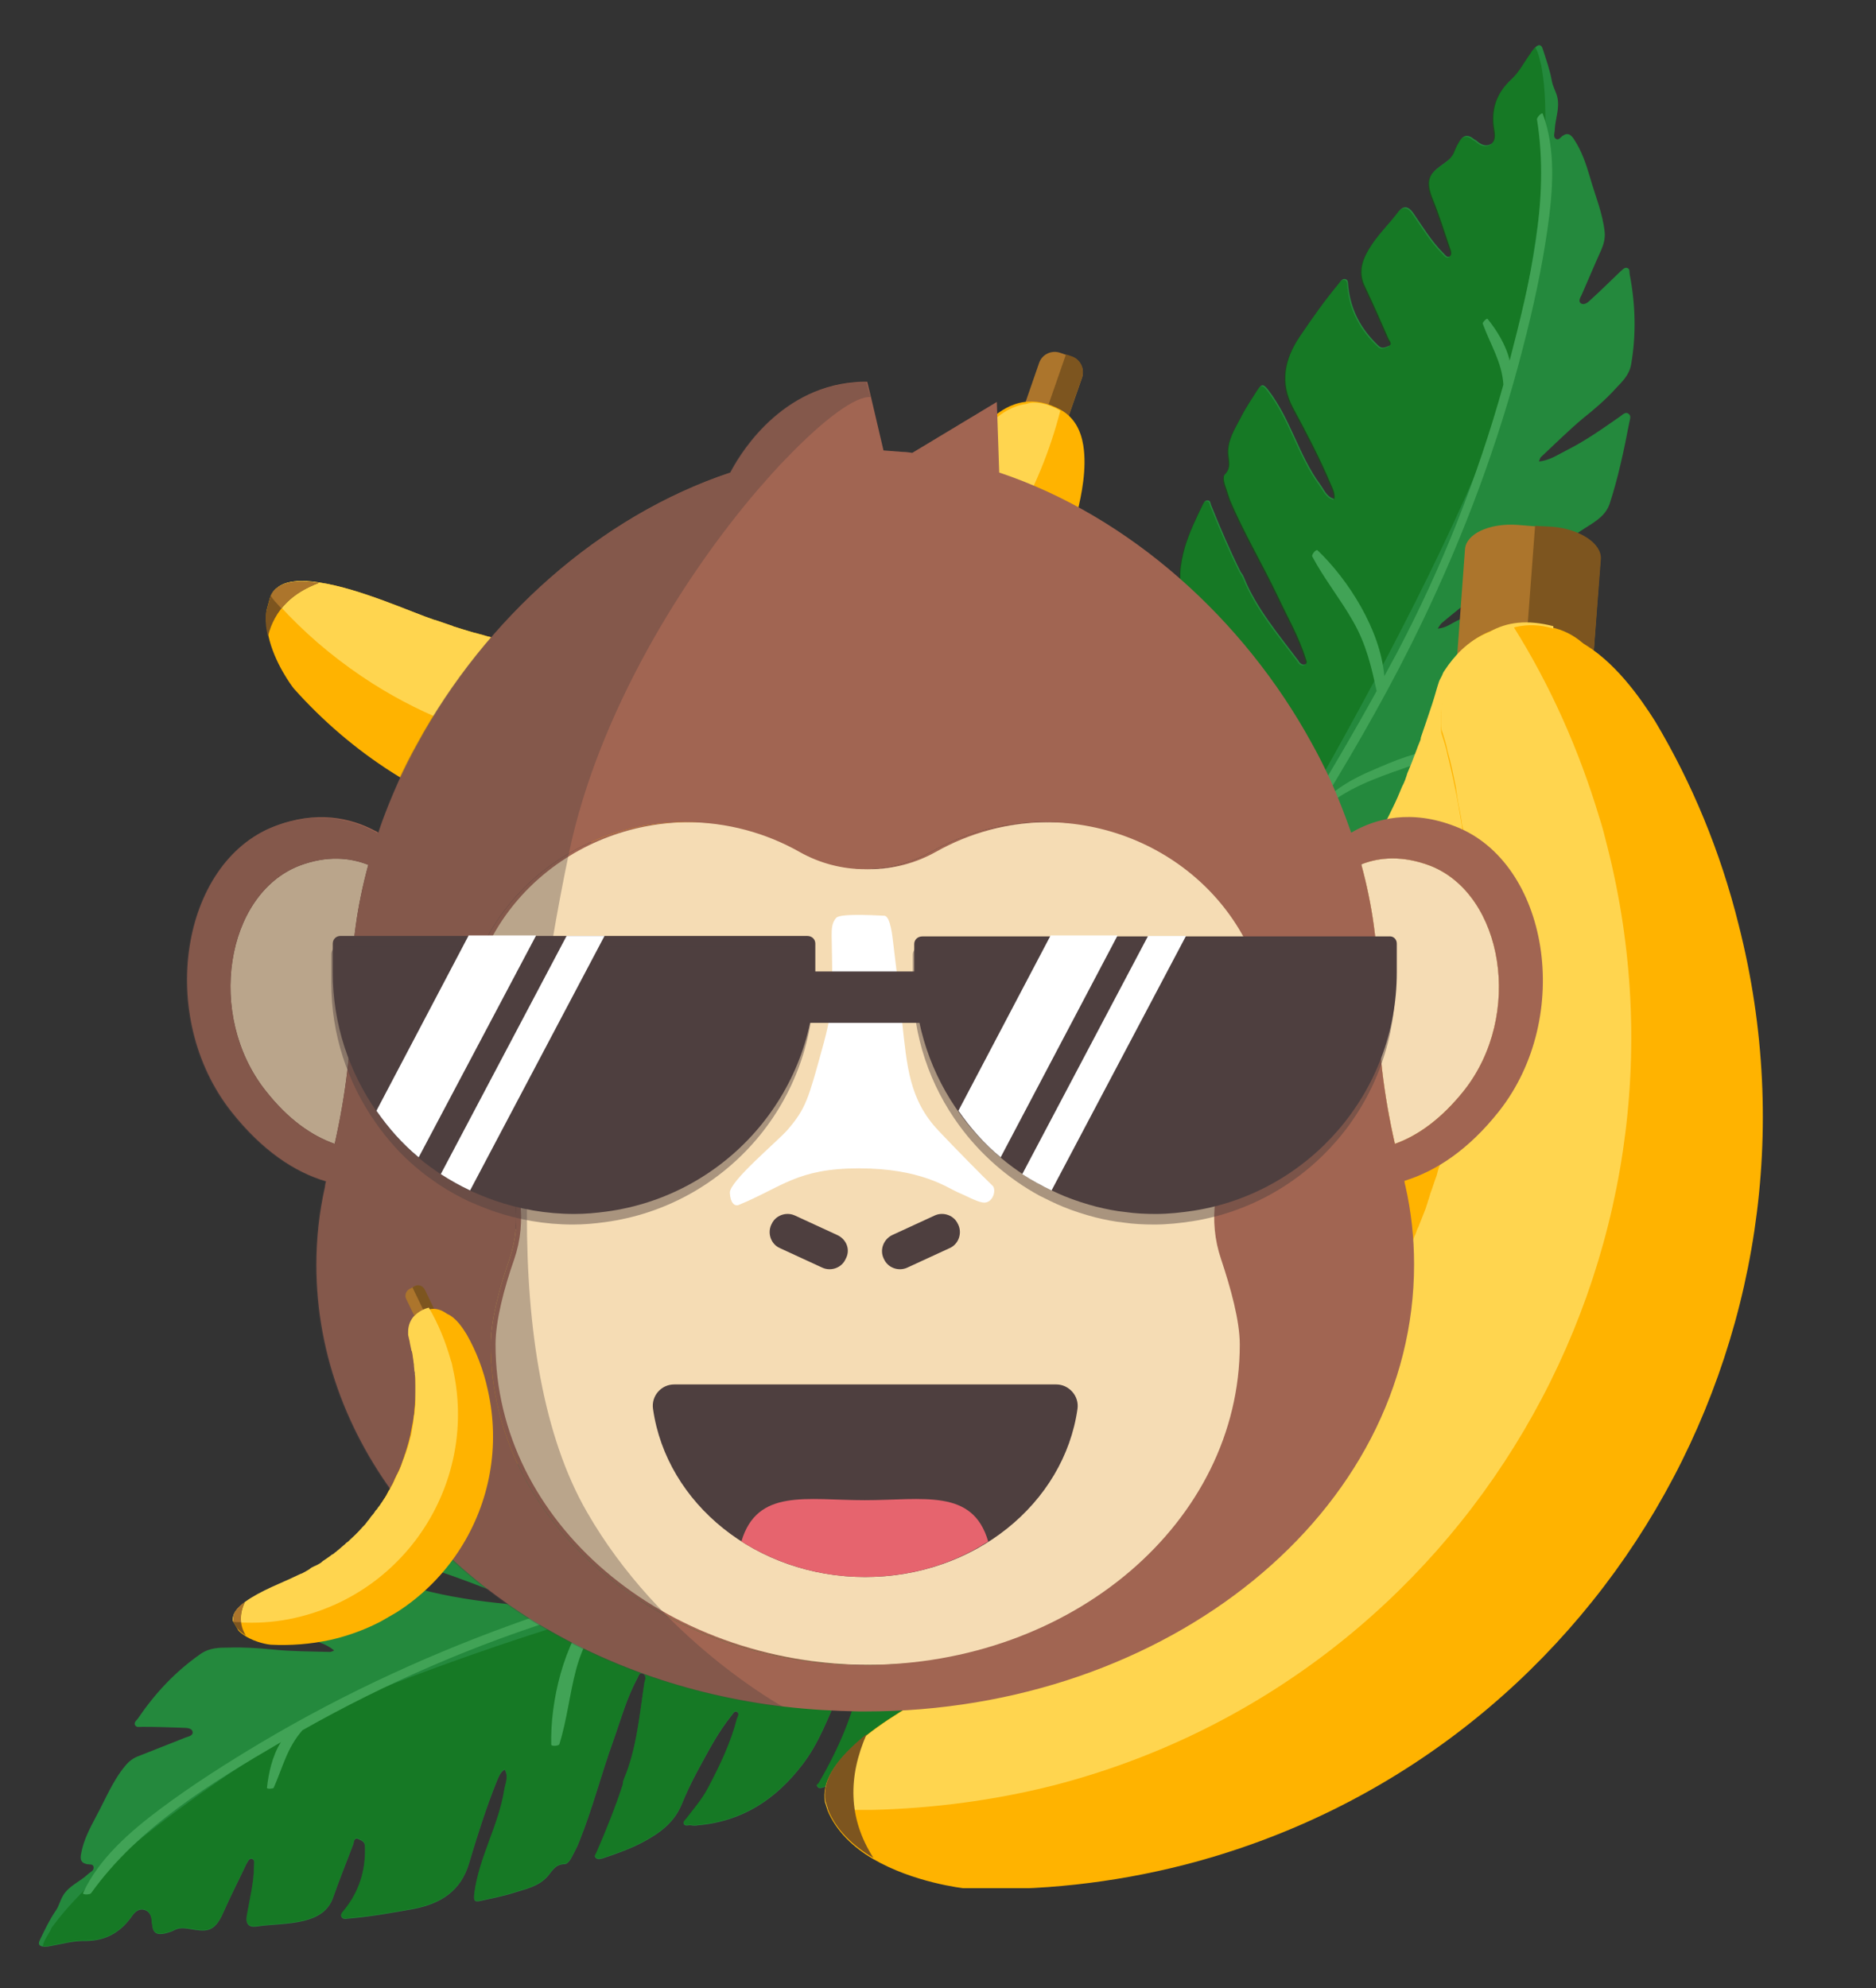 <?xml version="1.0" encoding="utf-8"?>
<!-- Generator: Adobe Illustrator 25.0.0, SVG Export Plug-In . SVG Version: 6.00 Build 0)  -->
<svg version="1.1" id="Capa_1" xmlns="http://www.w3.org/2000/svg" xmlns:xlink="http://www.w3.org/1999/xlink" x="0px" y="0px"
	 viewBox="0 0 390.7 414" style="enable-background:new 0 0 390.7 414;" xml:space="preserve">
<rect x="0" y="0" width="390.7" height="414" fill="#333333" stroke="none"/>
<style type="text/css">
	.st0{fill-rule:evenodd;clip-rule:evenodd;fill:#24893D;}
	.st1{opacity:0.4;}
	.st2{fill-rule:evenodd;clip-rule:evenodd;fill:#006100;}
	.st3{fill-rule:evenodd;clip-rule:evenodd;fill:#41A356;}
	.st4{clip-path:url(#SVGID_1_);}
	.st5{fill:#AC752C;}
	.st6{fill:#7D551F;}
	.st7{fill:#FFB300;}
	.st8{fill:#FFD54F;}
	.st9{clip-path:url(#SVGID_2_);}
	.st10{fill:#A16552;}
	.st11{fill:#F5DCB4;}
	.st12{fill:#4E3F3F;}
	.st13{fill:#E6646E;}
	.st14{fill:#5D5360;}
	.st15{fill:#FFFFFF;}
	.st16{opacity:0.35;fill:#4E3F3F;}
	.st17{clip-path:url(#SVGID_3_);}
	.st18{opacity:0.46;}
</style>
<g>
	<g>
		<g>
			<g>
				<path class="st0" d="M127.6,299c10.6,4.6,20.7,8.9,30.2,14.7c-1.3,0.5-2.5,0.3-3.6-0.2c-7.9-2.9-15.7-6.1-23.7-8.9
					c-7.6-2.6-15.3-2.6-22.9,0.2c-3.6,1.3-6.2,4.3-10.4,5.3c5.4,2.2,10.5,3.5,15,6.3c-0.9,0.2-1.7-0.1-2.5-0.3
					c-4.5-1.2-9-2.8-13.6-3.8c-2.8-0.6-5.2-0.2-7.7,1.1c-4.8,2.5-8.9,6.1-13.9,8.2c-0.2,0.1-0.7,0.1-0.6,0.5
					c0.1,0.3,0.3,0.4,0.7,0.5c5.4,0.8,10.6,2.7,15.8,4.3c4.8,1.5,9.5,3.4,14.2,5.2c1.4,0.5,3,0.6,4.4,1.9c-0.6,0.1-1,0.2-1.3,0.2
					c-6-0.5-12.1-1.3-18-2.7c-5.5-1.3-10.8-3.2-16.3-4.3c-2.7-0.5-5.4-1.6-8-0.3c-5.2,2.6-10.1,5.8-14.8,9.1
					c-0.5,0.3-1.4,0.7-1.3,1.4c0.1,0.9,1.2,0.8,1.8,0.9c4.3,0.8,8.6,1.5,12.8,2.9c1.9,0.6,3.9,1,5.7,2.5c-0.4,0.2-0.7,0.3-0.9,0.3
					c-4-0.1-8-0.1-11.9-0.5c-3-0.3-6.1-0.5-9.1-0.4c-2,0-4,0-5.9,1.3c-5.3,3.7-9.5,8.2-13.1,13.5c-0.3,0.4-0.8,0.7-0.6,1.3
					c0.3,0.6,0.9,0.4,1.5,0.4c2.9,0,5.7,0.1,8.6,0.2c0.7,0,1.8,0.1,1.9,0.8c0.2,0.8-0.8,1-1.4,1.2c-3.2,1.3-6.4,2.5-9.6,3.8
					c-1.2,0.4-2.2,1.1-3,2.1c-2.6,3.1-4.1,6.9-6,10.4c-1.3,2.5-2.7,5-3.2,7.9c-0.2,1-0.2,1.9,1.2,2.2c0.5,0.1,1.3-0.1,1.4,0.6
					c0.1,0.8-0.7,1-1.2,1.5c-1.7,1.6-4,2.4-5.2,4.5c-0.6,1-0.8,2.1-1.5,3.1c-1.3,1.9-2.3,4-3.3,6.1c-0.5,1,0,1.3,0.9,1.4
					c0.6,0,1.1-0.1,1.6-0.2c2.2-0.4,4.4-1,6.5-1c4.3,0.1,7.5-1.5,10-4.9c0.6-0.9,1.4-1.9,2.7-1.6c1.2,0.3,1.6,1.4,1.6,2.6
					c0,0.2,0.1,0.4,0.1,0.5c0.1,1.9,1.2,2.2,2.8,1.8c0.6-0.2,1.2-0.3,1.7-0.6c1.1-0.6,2.1-0.5,3.3-0.3c3.2,0.5,5.1,1,7-3.4
					c1.5-3.4,3.2-6.7,4.8-10.1c0.3-0.5,0.6-1.3,1.2-1.1c0.6,0.2,0.4,0.9,0.4,1.4c0,3.5-0.9,6.9-1.5,10.4c-0.3,1.7,0.4,2.5,1.9,2.3
					c3.3-0.5,6.7-0.4,10-1.2c2.8-0.7,5.1-2,6.1-4.9c1.3-3.7,2.8-7.4,4.2-11.1c0.1-0.3,0.1-1.5,1.1-1c0.6,0.3,1.3,0.5,1.3,1.5
					c0.2,4.9-1.2,9.4-4.3,13.2c-0.3,0.4-1,1-0.5,1.6c0.4,0.5,1.1,0.2,1.7,0.2c4.5-0.4,9-1.2,13.4-2c5.5-1.1,9.7-3.7,11.4-9.5
					c1.7-5.7,3.5-11.4,5.7-16.9c0.4-0.9,0.7-2,1.7-2.6c0.9,1.5,0.1,2.9-0.1,4.3c-1.2,7.4-5.2,13.9-6.2,21.3
					c-0.2,1.7-0.1,2.1,1.5,1.7c2.2-0.5,4.4-0.9,6.6-1.6c2.5-0.8,5.2-1.3,7.1-3.4c1-1.1,1.6-2.6,3.6-2.6c0.6,0,1.2-0.9,1.5-1.5
					c0.5-1,1.1-2,1.5-3.1c2.8-6.9,4.6-14.1,7.1-21c1.6-4.5,2.8-9,5.1-13.2c0.2-0.4,0.3-1.1,1-0.9c0.5,0.1,0.7,0.7,0.6,1.2
					c0,0,0,0,0,0c-0.1,0.2-0.1,0.5-0.2,0.7c-1,6.6-1.6,13.7-4.2,19.9c-0.2,0.5-0.3,0.9-0.3,1.3c-1.6,4.9-3.5,9.6-5.5,14.2
					c-0.1,0.3-0.6,0.7-0.1,1.1c0.4,0.4,0.9,0.2,1.4,0.1c3-1,6.1-2.1,8.8-3.6c3.3-1.8,6.2-4,7.7-7.7c0.9-2.2,1.9-4.3,3-6.4
					c2.3-4.2,4.4-8.4,7.4-12.1c0.3-0.4,0.6-1,1.1-0.7c0.5,0.3,0.2,0.9,0,1.3c-1.3,5.1-3.6,9.9-6.1,14.6c-1.2,2.3-2.9,4.2-4.4,6.2
					c-0.3,0.4-0.8,0.7-0.6,1.2c0.3,0.6,1,0.2,1.5,0.3c0.5,0.1,1,0.1,1.5,0c9.2-0.8,16.2-5.4,21.7-12.6c3.5-4.5,5.4-9.9,7.7-15
					c1.1-2.5,2.1-5.1,3.7-7.5c0.3-0.4,0.5-0.9,1.1-0.7c0.5,0.2,0.2,0.8,0.3,1.1c0.4,1-0.2,1.9-0.4,2.8c-1.5,8.3-4.8,15.9-9,23.1
					c-0.1,0.2-0.6,0.3-0.3,0.7c0.2,0.4,0.6,0.4,1,0.3c3.4-1.1,6.9-2.3,9.1-5.5c2.3-3.3,4.6-6.7,6.8-10c0.1-0.3,0.2-0.4,0.5-0.3
					c0,0-0.1,0.3-0.1,0.4c-0.4,3.4-2.6,6.1-4.1,9.3c3.9-1.2,6.7-3.4,8.5-6.5c3.4-5.6,6.3-11.5,9.9-17c0.3-0.4,0.5-1,1-0.7
					c0.4,0.2,0.2,0.7,0.1,1.2c-0.5,1.3-0.9,2.6-1.3,4c-0.8,2.7-1.6,5.4-2.4,8.4c5-1.3,9.2-3.4,13.2-5.8c3.2-1.9,5.5-4.7,6.6-8.4
					c0.6-1.8,1.1-3.6,1.9-5.3c0.3-0.7,0.3-1.9,1.2-1.8c0.8,0.1,0.8,1.3,0.8,2c-0.1,1.4,0.5,1.2,1.4,0.8c2.2-1.1,4.5-2.3,6.8-3.3
					c1.2-0.5,1.7-1.3,2-2.6c0.6-3.1,0.6-6.2,1-9.4c0.6-4.8,1.3-9.6,3-14.2c0.5-1.2,1.2-1.9,2.5-2.4c5.9-2.2,11.8-4.6,17.7-6.9
					c0.8-0.3,1.7-0.5,1.1-1.8c-0.5-1.1-1.1-1.4-2.2-0.8c-5.2,2.3-10.4,4.4-15.5,6.7c-2.2,1-4.2,0.9-6.3,0.1
					c-1.6-0.7-3.3-1.3-4.8-2.2c-4.3-2.6-8.3-5.5-12.2-8.7c-3.3-2.7-7.4-2.7-10.3,0.5c-1.3,1.4-2.2,1.3-3.7,0.4
					c-3.1-1.8-6.4-3.2-9.9-3.8c-5.7-1-11.4-0.1-16.9,1.7c0,0.1-0.1,0.2-0.1,0.3c0.2,0.5,0.7,0.9,1,1.3c0.5,0.5,1.2,1.1,0.6,1.8
					c-0.5,0.6-1.2,0.4-1.9-0.1c-2.7-2.2-5.8-3.2-9.3-2.1c-2.2,0.7-4.5,1.2-7,1.9c6.8,3.9,13.4,7.4,19.6,11.5
					c1.2,0.8,2.7,1.3,3.2,3.2c-4.1-1-7.6-2.9-11.1-4.6c-5.3-2.6-10.4-5.6-15.7-8.1c-5.1-2.4-10.4-3.7-15.6,0
					c-2.2,1.6-4.7,2.3-7.3,2.7C131.3,298.6,129.7,298.3,127.6,299z"/>
				<path class="st0" d="M176.4,290.8c-0.1-0.1-0.2-0.2-0.3-0.3c0.1,0,0.3,0,0.4,0C176.5,290.5,176.4,290.6,176.4,290.8z"/>
				<path class="st0" d="M187.1,356.7c0.1-0.3,0.2-0.4,0.5-0.3c0,0-0.1,0.3-0.1,0.4C187.3,356.8,187.2,356.8,187.1,356.7z"/>
			</g>
			<g class="st1">
				<path class="st2" d="M74.7,353.5c-12.2,6.3-23.9,13.4-35,21.5c-7.2,5.2-13.4,10.1-19.1,15.6c-3.4,3.3-6.8,6.7-9.6,10.5
					c-0.1,0.2-0.3,0.3-0.3,0.5c-0.1,0.1-0.1,0.2-0.2,0.4c-0.4,0.7-0.9,1.5-1.3,2.3c-0.1,0.2-0.2,0.6-0.3,1c0.1,0,0.2,0,0.3,0
					c0.6,0,1.1-0.1,1.6-0.2c2.2-0.4,4.4-1,6.5-1c4.3,0.1,7.5-1.5,10-4.9c0.6-0.9,1.4-1.9,2.7-1.6c1.2,0.3,1.6,1.4,1.6,2.6
					c0,0.2,0.1,0.4,0.1,0.5c0.1,1.9,1.2,2.2,2.8,1.8c0.6-0.2,1.2-0.3,1.7-0.6c1.1-0.6,2.1-0.5,3.3-0.3c3.2,0.5,5.1,1,7-3.4
					c1.5-3.4,3.2-6.7,4.8-10.1c0.3-0.5,0.6-1.3,1.2-1.1c0.6,0.2,0.4,0.9,0.4,1.4c0,3.5-0.9,6.9-1.5,10.4c-0.3,1.7,0.4,2.5,1.9,2.3
					c3.3-0.5,6.7-0.4,10-1.2c2.8-0.7,5.1-2,6.1-4.9c1.3-3.7,2.8-7.4,4.2-11.1c0.1-0.3,0.1-1.5,1.1-1c0.6,0.3,1.3,0.5,1.3,1.5
					c0.2,4.9-1.2,9.4-4.3,13.2c-0.3,0.4-1,1-0.5,1.6c0.4,0.5,1.1,0.2,1.7,0.2c4.5-0.4,9-1.2,13.4-2c5.5-1.1,9.7-3.7,11.4-9.5
					c1.7-5.7,3.5-11.4,5.7-16.9c0.4-0.9,0.7-2,1.7-2.6c0.9,1.5,0.1,2.9-0.1,4.3c-1.2,7.4-5.2,13.9-6.2,21.3
					c-0.2,1.7-0.1,2.1,1.5,1.7c2.2-0.5,4.4-0.9,6.6-1.6c2.5-0.8,5.2-1.3,7.1-3.4c1-1.1,1.6-2.6,3.6-2.6c0.6,0,1.2-0.9,1.5-1.5
					c0.5-1,1.1-2,1.5-3.1c2.8-6.9,4.6-14.1,7.1-21c1.6-4.5,2.8-9,5.1-13.2c0.2-0.4,0.3-1.1,1-0.9c0.5,0.1,0.7,0.7,0.6,1.2
					c0,0,0,0,0,0c-0.1,0.2-0.1,0.5-0.2,0.7c-1,6.6-1.6,13.7-4.2,19.9c-0.2,0.5-0.3,0.9-0.3,1.3c-1.6,4.9-3.5,9.6-5.5,14.2
					c-0.1,0.3-0.6,0.7-0.1,1.1c0.4,0.4,0.9,0.2,1.4,0.1c3-1,6.1-2.1,8.8-3.6c3.3-1.8,6.2-4,7.7-7.7c0.9-2.2,1.9-4.3,3-6.4
					c2.3-4.2,4.4-8.4,7.4-12.1c0.3-0.4,0.6-1,1.1-0.7c0.5,0.3,0.2,0.9,0,1.3c-1.3,5.1-3.6,9.9-6.1,14.6c-1.2,2.3-2.9,4.2-4.4,6.2
					c-0.3,0.4-0.8,0.7-0.6,1.2c0.3,0.6,1,0.2,1.5,0.3c0.5,0.1,1,0.1,1.5,0c9.2-0.8,16.2-5.4,21.7-12.6c3.5-4.5,5.4-9.9,7.7-15
					c1.1-2.5,2.1-5.1,3.7-7.5c0.3-0.4,0.5-0.9,1.1-0.7c0.5,0.2,0.2,0.8,0.3,1.1c0.4,1-0.2,1.9-0.4,2.8c-1.5,8.3-4.8,15.9-9,23.1
					c-0.1,0.2-0.6,0.3-0.3,0.7c0.2,0.4,0.6,0.4,1,0.3c3.4-1.1,6.9-2.3,9.1-5.5c2.3-3.3,4.6-6.7,6.8-10c0.1-0.3,0.2-0.4,0.5-0.3
					c0,0-0.1,0.3-0.1,0.4c-0.4,3.4-2.6,6.1-4.1,9.3c3.9-1.2,6.7-3.4,8.5-6.5c3.4-5.6,6.3-11.5,9.9-17c0.3-0.4,0.5-1,1-0.7
					c0.4,0.2,0.2,0.7,0.1,1.2c-0.5,1.3-0.9,2.6-1.3,4c-0.8,2.7-1.6,5.4-2.4,8.4c5-1.3,9.2-3.4,13.2-5.8c3.2-1.9,5.5-4.7,6.6-8.4
					c0.6-1.8,1.1-3.6,1.9-5.3c0.3-0.7,0.3-1.9,1.2-1.8c0.8,0.1,0.8,1.3,0.8,2c-0.1,1.4,0.5,1.2,1.4,0.8c2.2-1.1,4.5-2.3,6.8-3.3
					c1.2-0.5,1.7-1.3,2-2.6c0.6-3.1,0.6-6.2,1-9.4c0.6-4.8,1.3-9.6,3-14.2c0.5-1.2,1.2-1.9,2.5-2.4c5.9-2.2,11.8-4.6,17.7-6.9
					c0.6-0.2,1.3-0.4,1.3-1C198.2,318.2,133.6,329.4,74.7,353.5z"/>
				<path class="st2" d="M187.1,356.7c0.1-0.3,0.2-0.4,0.5-0.3c0,0-0.1,0.3-0.1,0.4C187.3,356.8,187.2,356.8,187.1,356.7z"/>
			</g>
		</g>
		<path class="st3" d="M237,303.7c-19.8,8.6-41.9,11.8-62.9,16.4c-6.4,1.4-12.9,2.8-19.3,4.4c-0.1-0.1-0.3-0.1-0.7-0.1
			c-10.4,0.1-18.1-5.6-27.4-9.3c-0.2-0.1-1.3,0.1-1,0.3c3.6,3.5,8.9,5.6,13.5,7.4c3.6,1.4,7.6,2.6,11.5,2.6
			c-13.8,3.3-27.5,7.1-40.7,11.7c-19.4,6.8-37.8,15.2-55.5,25.7c-7.2,4.3-14.3,8.8-21,13.8c-6.3,4.7-12.9,10.4-16.2,17.6
			c-0.2,0.4,1.5,0.4,1.7,0c9.9-13.8,25.1-23,39.5-31.4c-1.8,2.8-2.6,6.6-2.9,9.5c0,0.3,1.3,0.2,1.4,0c1.9-4.3,2.8-8.4,6-12
			c17.5-9.9,36.2-18,55.5-23.9c1.7-0.5,3.3-1,5-1.5c-6.2,7.4-8.9,19.5-8.7,28.4c0,0.4,1.6,0.3,1.7-0.1c1.6-5.1,2.1-10.4,3.5-15.6
			c1.4-5.2,3.9-9.3,6.8-13.7c18.5-5.3,37.3-9.7,56.1-13.7c4.9-1,9.9-2.1,14.8-3.1c-3,2.4-5.2,5.8-7,9.2c-2.3,4.2-4.6,9.3-5.3,14.1
			c-0.1,0.5,1.9,0.3,2.1-0.1c2.6-3.9,3.9-8.7,5.9-12.9c2.1-4.5,4.8-8,8.4-11.2c3.9-0.9,7.8-1.8,11.6-2.7c9-2.3,18.5-4.5,26.8-8.7
			C242.6,303.7,238,303.3,237,303.7z"/>
	</g>
	<g>
		<g>
			<g>
				<path class="st0" d="M310.9,169.1c-10.7,4.2-21,8.4-31.7,10.9c0.6-1.3,1.6-2,2.6-2.4c7.7-3.5,15.5-6.8,23.1-10.5
					c7.2-3.5,12.7-9,16.1-16.4c1.6-3.4,1.3-7.4,3.6-11.1c-5.4,2.3-9.9,4.9-15,6.1c0.5-0.8,1.3-1.2,2-1.6c4.1-2.4,8.3-4.4,12.3-6.9
					c2.4-1.5,3.8-3.6,4.7-6.3c1.7-5.1,2-10.6,4-15.6c0.1-0.2,0.4-0.5,0-0.8c-0.3-0.1-0.5-0.1-0.8,0.1c-4.4,3.2-9.4,5.6-14.2,8.1
					c-4.5,2.3-9.1,4.3-13.8,6.4c-1.4,0.6-2.6,1.7-4.4,1.8c0.4-0.5,0.5-0.8,0.8-1.1c4.6-3.9,9.5-7.6,14.6-10.8
					c4.8-2.9,9.9-5.3,14.5-8.5c2.2-1.5,4.9-2.7,5.9-5.5c1.8-5.5,3-11.2,4.1-16.9c0.1-0.6,0.5-1.5-0.1-1.9c-0.7-0.6-1.4,0.3-1.9,0.6
					c-3.6,2.5-7.1,5-11.1,7c-1.8,0.9-3.5,2.1-5.7,2.3c0.2-0.4,0.2-0.7,0.4-0.9c2.9-2.7,5.7-5.5,8.8-8.1c2.4-1.9,4.7-3.9,6.7-6.1
					c1.3-1.4,2.9-2.8,3.3-5.1c1.1-6.3,0.9-12.6-0.3-18.8c-0.1-0.5,0.1-1.1-0.5-1.3c-0.6-0.2-1,0.4-1.4,0.7c-2.1,2-4.1,4-6.2,5.9
					c-0.5,0.5-1.3,1.2-2,0.8c-0.7-0.4-0.2-1.2,0.1-1.8c1.4-3.2,2.7-6.3,4.1-9.4c0.5-1.2,0.8-2.3,0.7-3.6c-0.4-4-2-7.7-3.1-11.6
					c-0.8-2.7-1.7-5.4-3.3-7.8c-0.6-0.9-1.2-1.5-2.4-0.7c-0.4,0.3-0.8,1-1.4,0.6c-0.6-0.5-0.2-1.2-0.2-1.9c0.1-2.3,1.1-4.5,0.5-6.9
					c-0.3-1.1-0.9-2.1-1.1-3.2c-0.4-2.3-1.2-4.5-1.9-6.7c-0.3-1-0.9-1-1.6-0.3c-0.4,0.4-0.7,0.8-1,1.3c-1.3,1.8-2.3,3.8-3.9,5.3
					c-3.2,2.9-4.3,6.4-3.6,10.5c0.2,1.1,0.3,2.4-0.7,3c-1.1,0.6-2.1,0.1-3-0.7c-0.1-0.1-0.3-0.2-0.5-0.3c-1.4-1.2-2.4-0.8-3.2,0.7
					c-0.3,0.5-0.6,1.1-0.8,1.6c-0.4,1.2-1.1,1.9-2.1,2.6c-2.6,1.9-4.3,2.9-2.6,7.3c1.4,3.4,2.5,7,3.7,10.5c0.2,0.5,0.5,1.3-0.1,1.7
					c-0.5,0.3-0.9-0.3-1.3-0.7c-2.5-2.5-4.3-5.5-6.3-8.4c-1-1.4-2-1.5-3-0.3c-2,2.7-4.5,5-6.2,7.9c-1.5,2.5-2.2,5-0.8,7.8
					c1.7,3.6,3.3,7.2,4.9,10.9c0.1,0.3,1,1.1-0.1,1.5c-0.6,0.2-1.3,0.6-2-0.1c-3.6-3.4-5.8-7.4-6.3-12.4c-0.1-0.5,0.1-1.4-0.7-1.5
					c-0.6-0.1-1,0.6-1.4,1.1c-2.9,3.5-5.5,7.2-8,10.9c-3.1,4.6-4.2,9.5-1.4,14.8c2.8,5.2,5.6,10.5,7.9,16c0.4,0.9,0.9,1.9,0.7,3
					c-1.6-0.4-2.1-1.9-3-3.1c-4.4-6-6.1-13.5-10.7-19.5c-1-1.3-1.4-1.5-2.3-0.1c-1.2,1.9-2.5,3.8-3.5,5.8c-1.2,2.3-2.7,4.6-2.6,7.4
					c0.1,1.5,0.7,3-0.7,4.4c-0.4,0.4-0.2,1.4,0,2.1c0.4,1.1,0.7,2.2,1.1,3.3c2.9,6.8,6.7,13.2,9.9,19.9c2,4.3,4.4,8.4,5.8,12.9
					c0.1,0.4,0.5,1,0,1.3c-0.5,0.3-1-0.1-1.3-0.4c0,0,0,0,0,0c-0.1-0.2-0.2-0.4-0.4-0.6c-4-5.3-8.6-10.8-11.1-17
					c-0.2-0.5-0.4-0.8-0.7-1.2c-2.3-4.6-4.3-9.3-6.2-14c-0.1-0.3-0.1-0.9-0.7-0.9c-0.6,0-0.8,0.5-1,0.9c-1.4,2.9-2.8,5.8-3.7,8.8
					c-1,3.6-1.6,7.3,0,10.9c0.9,2.2,1.7,4.4,2.4,6.6c1.3,4.5,2.8,9.1,3.3,13.8c0,0.5,0.3,1.1-0.3,1.3c-0.5,0.2-0.7-0.5-0.9-0.9
					c-2.7-4.6-4.5-9.5-6-14.6c-0.7-2.5-0.9-5-1.3-7.5c-0.1-0.5,0.1-1.1-0.4-1.3c-0.6-0.2-0.8,0.6-1.2,0.8c-0.4,0.3-0.7,0.7-1,1
					c-5.9,7.1-7.6,15.3-6.4,24.2c0.7,5.7,3.2,10.8,5.2,16.1c1,2.6,2.1,5.1,2.7,7.9c0.1,0.5,0.3,1-0.3,1.3c-0.5,0.2-0.7-0.4-1-0.5
					c-1-0.4-1.2-1.5-1.7-2.2c-4.8-6.9-7.8-14.6-9.9-22.7c-0.1-0.3,0.2-0.7-0.3-0.7c-0.4-0.1-0.7,0.1-0.9,0.5
					c-1.6,3.2-3.3,6.5-2.6,10.3c0.8,4,1.5,8,2.3,11.9c0.1,0.2,0.1,0.4-0.1,0.5c0,0-0.1-0.2-0.2-0.4c-2.2-2.7-2.5-6.1-3.7-9.5
					c-1.9,3.6-2.4,7.1-1.5,10.6c1.6,6.3,3.7,12.6,5,19c0.1,0.5,0.4,1-0.2,1.2c-0.4,0.1-0.7-0.3-0.9-0.8c-0.6-1.3-1.2-2.5-1.9-3.7
					c-1.3-2.5-2.7-4.9-4.2-7.6c-2.6,4.5-4.1,8.9-5.2,13.5c-0.9,3.6-0.5,7.2,1.2,10.6c0.8,1.7,1.7,3.3,2.4,5.1
					c0.3,0.7,1.2,1.6,0.4,2.1c-0.6,0.5-1.5-0.3-2-0.9c-0.9-1.1-1.2-0.5-1.5,0.4c-0.8,2.4-1.5,4.8-2.5,7.1c-0.5,1.2-0.3,2.2,0.4,3.2
					c1.8,2.6,4,4.8,5.9,7.3c3,3.8,5.9,7.7,7.9,12.2c0.5,1.2,0.5,2.2-0.1,3.5c-2.6,5.7-5.1,11.6-7.6,17.3c-0.3,0.8-0.9,1.6,0.5,2
					c1.2,0.4,1.7,0.2,2.2-1c2-5.3,4.3-10.4,6.2-15.7c0.8-2.3,2.4-3.6,4.4-4.5c1.6-0.7,3.3-1.4,5-1.8c4.9-1.2,9.8-2,14.8-2.4
					c4.2-0.4,7.1-3.4,6.9-7.6c-0.1-1.9,0.6-2.5,2.3-2.9c3.5-0.9,6.8-2.2,9.7-4.3c4.8-3.4,8.1-8,10.7-13.2c0-0.1-0.1-0.2-0.1-0.3
					c-0.5-0.2-1.1-0.1-1.6-0.2c-0.7,0-1.6,0.1-1.7-0.9c-0.1-0.8,0.5-1.1,1.4-1.2c3.5-0.4,6.4-1.8,8.1-5.1c1.1-2.1,2.3-4,3.6-6.3
					c-7.6,2-14.7,4.2-22,5.7c-1.4,0.3-2.8,1-4.5,0c3.6-2.2,7.4-3.3,11.1-4.6c5.6-1.9,11.3-3.4,16.8-5.4c5.3-1.9,10-4.7,11-11
					c0.4-2.7,1.7-5,3.2-7.1C308.5,172,309.8,171,310.9,169.1z"/>
				<path class="st0" d="M282.2,209.4c0.1,0,0.3,0,0.4,0c-0.1,0.1-0.2,0.2-0.3,0.3C282.3,209.6,282.2,209.5,282.2,209.4z"/>
				<path class="st0" d="M227.9,170.3c0.1,0.2,0.1,0.4-0.1,0.5c0,0-0.1-0.2-0.2-0.4C227.7,170.4,227.8,170.4,227.9,170.3z"/>
			</g>
			<g class="st1">
				<path class="st2" d="M309.7,93.1c4.2-13,7.5-26.4,9.6-40c1.4-8.8,2.3-16.6,2.5-24.6c0.1-4.7,0.1-9.6-0.7-14.2
					c0-0.2-0.1-0.4-0.1-0.6c0-0.1-0.1-0.3-0.1-0.4c-0.2-0.8-0.4-1.7-0.7-2.5c-0.1-0.2-0.3-0.6-0.4-0.9c-0.1,0.1-0.2,0.1-0.3,0.2
					c-0.4,0.4-0.7,0.8-1,1.3c-1.3,1.8-2.3,3.8-3.9,5.3c-3.2,2.9-4.3,6.4-3.6,10.5c0.2,1.1,0.3,2.4-0.7,3c-1.1,0.6-2.1,0.1-3-0.7
					c-0.1-0.1-0.3-0.2-0.5-0.3c-1.4-1.2-2.4-0.8-3.2,0.7c-0.3,0.5-0.6,1.1-0.8,1.6c-0.4,1.2-1.1,1.9-2.1,2.6
					c-2.6,1.9-4.3,2.9-2.6,7.3c1.4,3.4,2.5,7,3.7,10.5c0.2,0.5,0.5,1.3-0.1,1.7c-0.5,0.3-0.9-0.3-1.3-0.7c-2.5-2.5-4.3-5.5-6.3-8.4
					c-1-1.4-2-1.5-3-0.3c-2,2.7-4.5,5-6.2,7.9c-1.5,2.5-2.2,5-0.8,7.8c1.7,3.6,3.3,7.2,4.9,10.9c0.1,0.3,1,1.1-0.1,1.5
					c-0.6,0.2-1.3,0.6-2-0.1c-3.6-3.4-5.8-7.4-6.3-12.4c-0.1-0.5,0.1-1.4-0.7-1.5c-0.6-0.1-1,0.6-1.4,1.1c-2.9,3.5-5.5,7.2-8,10.9
					c-3.1,4.6-4.2,9.5-1.4,14.8c2.8,5.2,5.6,10.5,7.9,16c0.4,0.9,0.9,1.9,0.7,3c-1.6-0.4-2.1-1.9-3-3.1c-4.4-6-6.1-13.5-10.7-19.5
					c-1-1.3-1.4-1.5-2.3-0.1c-1.2,1.9-2.5,3.8-3.5,5.8c-1.2,2.3-2.7,4.6-2.6,7.4c0.1,1.5,0.7,3-0.7,4.4c-0.4,0.4-0.2,1.4,0,2.1
					c0.4,1.1,0.7,2.2,1.1,3.3c2.9,6.8,6.7,13.2,9.9,19.9c2,4.3,4.4,8.4,5.8,12.9c0.1,0.4,0.5,1,0,1.3c-0.5,0.3-1-0.1-1.3-0.4
					c0,0,0,0,0,0c-0.1-0.2-0.2-0.4-0.4-0.6c-4-5.3-8.6-10.8-11.1-17c-0.2-0.5-0.4-0.8-0.7-1.2c-2.3-4.6-4.3-9.3-6.2-14
					c-0.1-0.3-0.1-0.9-0.7-0.9c-0.6,0-0.8,0.5-1,0.9c-1.4,2.9-2.8,5.8-3.7,8.8c-1,3.6-1.6,7.3,0,10.9c0.9,2.2,1.7,4.4,2.4,6.6
					c1.3,4.5,2.8,9.1,3.3,13.8c0,0.5,0.3,1.1-0.3,1.3c-0.5,0.2-0.7-0.5-0.9-0.9c-2.7-4.6-4.5-9.5-6-14.6c-0.7-2.5-0.9-5-1.3-7.5
					c-0.1-0.5,0.1-1.1-0.4-1.3c-0.6-0.2-0.8,0.6-1.2,0.8c-0.4,0.3-0.7,0.7-1,1c-5.9,7.1-7.6,15.3-6.4,24.2
					c0.7,5.7,3.2,10.8,5.2,16.1c1,2.6,2.1,5.1,2.7,7.9c0.1,0.5,0.3,1-0.3,1.3c-0.5,0.2-0.7-0.4-1-0.5c-1-0.4-1.2-1.5-1.7-2.2
					c-4.8-6.9-7.8-14.6-9.9-22.7c-0.1-0.3,0.2-0.7-0.3-0.7c-0.4-0.1-0.7,0.1-0.9,0.5c-1.6,3.2-3.3,6.5-2.6,10.3
					c0.8,4,1.5,8,2.3,11.9c0.1,0.2,0.1,0.4-0.1,0.5c0,0-0.1-0.2-0.2-0.4c-2.2-2.7-2.5-6.1-3.7-9.5c-1.9,3.6-2.4,7.1-1.5,10.6
					c1.6,6.3,3.7,12.6,5,19c0.1,0.5,0.4,1-0.2,1.2c-0.4,0.1-0.7-0.3-0.9-0.8c-0.6-1.3-1.2-2.5-1.9-3.7c-1.3-2.5-2.7-4.9-4.2-7.6
					c-2.6,4.5-4.1,8.9-5.2,13.5c-0.9,3.6-0.5,7.2,1.2,10.6c0.8,1.7,1.7,3.3,2.4,5.1c0.3,0.7,1.2,1.6,0.4,2.1c-0.6,0.5-1.5-0.3-2-0.9
					c-0.9-1.1-1.2-0.5-1.5,0.4c-0.8,2.4-1.5,4.8-2.5,7.1c-0.5,1.2-0.3,2.2,0.4,3.2c1.8,2.6,4,4.8,5.9,7.3c3,3.8,5.9,7.7,7.9,12.2
					c0.5,1.2,0.5,2.2-0.1,3.5c-2.6,5.7-5.1,11.6-7.6,17.3c-0.3,0.6-0.6,1.2-0.2,1.6C247.3,205.4,285.1,151.8,309.7,93.1z"/>
				<path class="st2" d="M227.9,170.3c0.1,0.2,0.1,0.4-0.1,0.5c0,0-0.1-0.2-0.2-0.4C227.7,170.4,227.8,170.4,227.9,170.3z"/>
			</g>
		</g>
		<path class="st3" d="M230.1,243.1c8-20.1,21.3-38,32.8-56.1c3.5-5.5,7.1-11.1,10.5-16.7c0.1,0,0.3-0.1,0.6-0.4
			c7.3-7.4,16.8-8.8,25.9-12.8c0.1-0.1,0.9-0.9,0.5-0.9c-5,0-10.2,2.3-14.8,4.3c-3.6,1.5-7.2,3.6-10,6.3
			c7.4-12.1,14.4-24.4,20.5-37.1c8.9-18.5,16-37.5,21.1-57.4c2.1-8.1,3.9-16.3,5.1-24.7c1.1-7.7,1.8-16.4-1-23.9
			c-0.2-0.4-1.3,0.8-1.2,1.2c2.7,16.8-1.5,34-5.7,50.2c-0.7-3.2-2.8-6.5-4.6-8.7c-0.2-0.2-1.1,0.8-1,1c1.6,4.4,4,8,4.3,12.7
			c-5.4,19.4-12.9,38.3-22.3,56.1c-0.8,1.5-1.7,3.1-2.5,4.6c-0.8-9.6-7.5-20.1-13.9-26.2c-0.3-0.3-1.3,0.9-1.1,1.3
			c2.5,4.7,5.9,8.9,8.5,13.5c2.7,4.7,3.8,9.4,4.9,14.5c-9.3,16.9-19.5,33.3-30,49.4c-2.8,4.2-5.5,8.4-8.2,12.7
			c0.4-3.8-0.4-7.8-1.6-11.4c-1.4-4.6-3.3-9.8-6.3-13.7c-0.3-0.4-1.5,1.1-1.4,1.5c0.9,4.6,3.3,8.9,5,13.3c1.7,4.7,2.3,9,2,13.9
			c-2.1,3.4-4.2,6.7-6.3,10.2c-4.7,7.9-9.9,16.3-12.8,25.1C226.2,247.1,229.7,244.2,230.1,243.1z"/>
	</g>
	<g>
		<defs>
			
				<rect id="SVGID_23_" x="77.5" y="37.6" transform="matrix(0.259 -0.966 0.966 0.259 -8.744 221.584)" width="125" height="157.9"/>
		</defs>
		<clipPath id="SVGID_1_">
			<use xlink:href="#SVGID_23_"  style="overflow:visible;"/>
		</clipPath>
		<g class="st4">
			<path class="st5" d="M219.2,96.3l-8.9-3.1l6.1-17.6c0.6-1.8,2.6-2.8,4.5-2.1l2.3,0.8c1.8,0.6,2.8,2.6,2.1,4.5L219.2,96.3z"/>
			<path class="st6" d="M219.2,96.3l-4.5-1.5l7.3-21l1.2,0.4c1.8,0.6,2.8,2.6,2.1,4.5L219.2,96.3z"/>
			<path class="st7" d="M224.4,106.5c-2.4,8.5-6.1,16.9-11.1,24.8c-28.2,44.6-87,57.9-131.4,29.7c-7.9-5-14.8-11-20.7-17.6
				c-0.4-0.5-4.1-5.4-5.3-11c-0.7-2.8-0.7-5.7,0.5-8.3l0-0.1c0.2-0.3,0.3-0.6,0.5-0.8c0.2-0.2,0.4-0.5,0.7-0.7
				c1.8-1.6,5.1-1.8,8.9-1.2c8.3,1.2,19.2,6.2,24,7.8l0.1,0c1.2,0.4,2.3,0.8,3.5,1.2c0.1,0,0.1,0,0.2,0.1c1.3,0.4,2.5,0.8,3.9,1.2
				c0.4,0.1,0.8,0.2,1.2,0.3c0.3,0.1,0.7,0.2,1.1,0.3c0.3,0.1,0.7,0.2,1,0.3c0.5,0.1,0.9,0.2,1.4,0.4c0.9,0.2,1.8,0.4,2.7,0.6
				c0.5,0.1,1,0.2,1.6,0.3c1.4,0.2,2.8,0.5,4.2,0.6c0.5,0.1,0.9,0.1,1.3,0.1c0.5,0.1,0.9,0.1,1.3,0.1c1.3,0.1,2.7,0.2,4,0.3
				c0.1,0,0.2,0.1,0.3,0l0.3,0c2,0.1,3.9,0.1,5.8,0.1c1.8,0,3.7-0.1,5.5-0.2c0.2,0,0.5,0,0.7,0l0.3,0c1.2-0.1,2.4-0.2,3.6-0.4
				c0.1,0,0.2,0,0.4,0c0.1,0,0.3-0.1,0.4-0.1c3.4-0.4,6.9-1,10.3-1.8c0.7-0.1,1.3-0.3,2-0.5c0.6-0.2,1.2-0.3,1.8-0.5
				c0.1,0,0.2-0.1,0.3-0.1c0.3-0.1,0.7-0.2,1-0.3c1-0.3,2-0.6,3-1c0.5-0.1,1-0.4,1.5-0.5c0.8-0.3,1.6-0.6,2.3-0.9
				c0.3-0.1,0.6-0.3,0.9-0.3c1-0.4,2.1-0.9,3.1-1.3c4.6-2,9-4.3,13.2-7c0.1,0,0.2-0.1,0.2-0.1c1.6-1.1,3.2-2.1,4.8-3.3
				c0.7-0.5,1.4-1,2.1-1.6c0.5-0.4,1.2-0.9,1.7-1.3c0.1-0.1,0.2-0.2,0.3-0.3c1.2-1,2.4-2,3.6-3.1c6.3-5.7,12-12.3,16.8-19.9
				c0.5-0.8,1-1.6,1.5-2.4c0,0,0.2-0.2,0.5-0.6c0.1-0.1,0.2-0.2,0.3-0.3c0.1,0,0.1-0.1,0.2-0.2c0.1,0,0.1-0.1,0.2-0.2
				c1.3-1.1,3.5-2.7,6.5-3.1c2.1-0.3,4.7,0.1,7.6,1.7c2.8,1.6,4.1,4.3,4.6,7.3C226.4,97.6,225.2,103.2,224.4,106.5z"/>
			<path class="st8" d="M220.8,85.5c0,0.1,0,0.1,0,0.1c-2.1,8.2-5.4,16.3-9.9,24c-0.6,1.1-1.2,2-1.8,3.1
				c-28.2,44.5-86.9,57.8-131.4,29.7c-6.6-4.2-12.5-9-17.7-14.4c-0.8-0.8-1.5-1.6-2.2-2.4c-0.5-0.5-0.9-1-1.4-1.6
				c0.2-0.3,0.3-0.6,0.5-0.8c0.2-0.2,0.4-0.5,0.7-0.7c1.8-1.6,5.1-1.8,8.9-1.2c8.3,1.2,19.2,6.2,24,7.8l0.1,0
				c1.2,0.4,2.3,0.8,3.5,1.2c0.1,0,0.1,0,0.2,0.1c1.3,0.4,2.5,0.8,3.9,1.2c0.1,0,0.3,0.1,0.3,0.1c0.3,0.1,0.5,0.1,0.8,0.2
				c0.3,0.1,0.7,0.2,1.1,0.3c0.3,0.1,0.7,0.2,1,0.3c0.5,0.1,0.9,0.2,1.4,0.4c0.9,0.2,1.8,0.4,2.7,0.6c0.5,0.1,1,0.2,1.6,0.3
				c0.9,0.2,1.7,0.3,2.6,0.4c0.5,0.1,1,0.1,1.6,0.2c0.5,0.1,0.9,0.1,1.3,0.1c0.5,0.1,0.9,0.1,1.3,0.1c1.3,0.1,2.7,0.2,4,0.3
				c0.1,0,0.2,0.1,0.3,0l0.3,0c0.3,0,0.7,0,1,0.1c1.6,0.1,3.2,0.1,4.8,0.1c1.6,0,3.2-0.1,4.8-0.1c0.2,0,0.5,0,0.7,0s0.5,0,0.7,0
				l0.3,0c0.7-0.1,1.5-0.2,2.3-0.2c0.4,0,0.9-0.1,1.4-0.1c0.1,0,0.2,0,0.4,0c0.1,0,0.3-0.1,0.4-0.1c0.7-0.1,1.3-0.1,2-0.2
				c0.5-0.1,1-0.2,1.5-0.2c0.2,0,0.4-0.1,0.7-0.1c0.7-0.1,1.3-0.3,2.1-0.4c0.6-0.1,1.3-0.2,1.9-0.4c0.7-0.2,1.5-0.3,2.3-0.5
				c0.7-0.2,1.3-0.3,2-0.5c0.6-0.2,1.2-0.3,1.8-0.5c0.1,0,0.2-0.1,0.3-0.1c0.3-0.1,0.7-0.2,1-0.3c1-0.3,2-0.6,3-1
				c0.5-0.1,1-0.4,1.5-0.5c0.8-0.3,1.6-0.6,2.3-0.9c0.3-0.1,0.6-0.3,0.9-0.3c0.3-0.1,0.6-0.3,0.9-0.3c0.7-0.3,1.5-0.6,2.2-0.9
				c0.6-0.3,1.2-0.5,1.9-0.8c0.7-0.3,1.4-0.6,2.1-1c0.3-0.2,0.7-0.4,1.1-0.6c0.3-0.1,0.6-0.3,0.8-0.4c0.7-0.3,1.2-0.7,1.9-1
				s1.3-0.7,1.9-1c0.5-0.3,1-0.6,1.5-0.9c0.7-0.5,1.4-0.8,2.1-1.3c0.1,0,0.2-0.1,0.3-0.1c0.7-0.4,1.3-0.9,2-1.3
				c0.4-0.3,0.9-0.5,1.2-0.9c0.5-0.4,1-0.7,1.6-1.1c0.5-0.4,0.9-0.7,1.3-1c0.3-0.2,0.5-0.4,0.8-0.6c0.5-0.4,1.2-0.9,1.7-1.3
				c0.1-0.1,0.2-0.2,0.3-0.3c0.5-0.4,0.9-0.7,1.4-1.1c0.4-0.3,0.7-0.7,1.1-1c0.4-0.3,0.7-0.7,1.1-1c0.6-0.5,1-0.9,1.5-1.4
				c0.3-0.3,0.6-0.5,0.8-0.8c0.7-0.6,1.3-1.3,1.9-2c0.4-0.5,0.9-0.9,1.3-1.3c0.6-0.7,1.2-1.3,1.8-2c0.4-0.5,0.8-0.9,1.2-1.4
				c0.6-0.7,1.1-1.4,1.8-2.1c0.4-0.5,0.7-0.9,1.1-1.4c0.6-0.8,1.2-1.7,1.9-2.5c0.2-0.3,0.5-0.7,0.7-0.9c0.1-0.1,0.2-0.2,0.3-0.4
				c0.8-1.2,1.6-2.5,2.5-3.7c0.5-0.8,1-1.6,1.5-2.4c0,0,0.2-0.2,0.5-0.6c0.1-0.1,0.2-0.2,0.3-0.3c0.1,0,0.1-0.1,0.2-0.2
				c0.1,0,0.1-0.1,0.2-0.2c1.3-1.1,3.5-2.7,6.5-3.1C215.4,83.5,218,83.9,220.8,85.5z"/>
			<path class="st6" d="M66.4,121.4c-5.4,2-9.2,5.5-10.6,11.1c-0.7-2.8-0.7-5.7,0.5-8.3l0-0.1c0.2-0.3,0.3-0.6,0.5-0.8
				c0.2-0.2,0.4-0.5,0.7-0.7C59.4,121,62.7,120.8,66.4,121.4z"/>
			<path class="st5" d="M66.4,121.4c-3.2,1.2-5.9,2.9-7.8,5.3c-0.3-0.3-0.6-0.7-0.9-1c-0.5-0.5-0.9-1-1.3-1.6
				c0.2-0.3,0.3-0.6,0.5-0.9c0.2-0.2,0.4-0.5,0.7-0.7C59.4,121,62.7,120.8,66.4,121.4z"/>
		</g>
	</g>
	<g>
		<defs>
			<rect id="SVGID_21_" x="73.2" y="109.2" width="294" height="284"/>
		</defs>
		<clipPath id="SVGID_2_">
			<use xlink:href="#SVGID_21_"  style="overflow:visible;"/>
		</clipPath>
		<g class="st9">
			<path class="st5" d="M331,147.8l-28.2-2.1l2.3-31.3c0.2-3.2,5-5.5,10.9-5.1l7.3,0.6c5.7,0.5,10.2,3.5,10,6.7L331,147.8z"/>
			<path class="st6" d="M331,147.8l-14.1-1l2.8-37.3l3.7,0.2c5.7,0.5,10.2,3.5,10,6.7L331,147.8z"/>
			<path class="st7" d="M338.4,163.1c-0.2,15-2.5,30.2-7.2,45.3c-26.4,84.8-116,132.1-200.3,105.7c-15-4.7-28.9-11.4-41.2-19.7
				c-0.9-0.7-8.9-7-13.4-15.5c-2.3-4.3-3.6-9-2.7-13.7v-0.1c0.1-0.6,0.2-1,0.5-1.5c0.2-0.5,0.5-0.9,0.8-1.4
				c2.3-3.5,7.4-5.2,13.9-5.9c14-1.6,33.8,1.7,42.3,2.2h0.1c2.1,0.2,4.1,0.3,6.2,0.5c0.1,0,0.2,0,0.3,0c2.3,0.1,4.5,0.2,6.8,0.2
				c0.7,0,1.4,0,2.1,0c0.6,0,1.1,0,1.8,0c0.6,0,1.1,0,1.7,0c0.8,0,1.6,0,2.4,0c1.5,0,3.1-0.1,4.6-0.2c0.9,0,1.7-0.1,2.6-0.2
				c2.4-0.2,4.8-0.5,7.1-0.8c0.8-0.1,1.5-0.2,2.2-0.3c0.8-0.1,1.5-0.2,2.2-0.3c2.2-0.3,4.5-0.8,6.6-1.3c0.1,0,0.3,0,0.5-0.1l0.5-0.3
				c3.2-0.7,6.4-1.5,9.5-2.3c3-0.8,6-1.7,8.8-2.8c0.3-0.1,0.8-0.2,1.1-0.3l0.5-0.1c1.9-0.7,3.8-1.4,5.7-2.2c0.2-0.1,0.3-0.1,0.6-0.2
				c0.2-0.1,0.5-0.2,0.7-0.3c5.4-2.2,10.8-4.7,15.9-7.5c1-0.5,1.9-1,3-1.6c0.9-0.6,1.8-1,2.8-1.6c0.1-0.1,0.3-0.2,0.5-0.2
				c0.5-0.3,1-0.6,1.5-0.9c1.5-0.9,3-1.8,4.5-2.9c0.8-0.5,1.5-1,2.3-1.5c1.1-0.8,2.3-1.6,3.4-2.4c0.5-0.3,0.8-0.7,1.3-0.9
				c1.5-1,3-2.3,4.5-3.5c6.5-5.2,12.7-10.9,18.4-17.2c0.1-0.1,0.2-0.2,0.3-0.3c2.2-2.4,4.2-4.8,6.3-7.4c0.9-1.2,1.8-2.3,2.8-3.6
				c0.7-0.9,1.5-2,2.2-2.9c0.1-0.2,0.2-0.3,0.3-0.6c1.5-2.2,3-4.3,4.5-6.6c7.8-12,14.1-25.3,18.6-39.7c0.5-1.5,0.9-3.1,1.4-4.6
				c0,0,0.2-0.5,0.6-1.2c0.1-0.2,0.2-0.5,0.3-0.7c0.1-0.1,0.1-0.2,0.2-0.3c0.1-0.1,0.1-0.2,0.2-0.3c1.6-2.4,4.5-6,9.2-7.8
				c3.3-1.4,7.7-1.8,13.1-0.5c5.2,1.4,8.5,5.2,10.7,9.9C337.7,147.7,338.3,157.3,338.4,163.1z"/>
			<path class="st8" d="M323.5,130.4c0,0.1,0,0.2,0,0.2c0.1,14.3-1.7,28.9-5.6,43.4c-0.5,2-1,3.8-1.6,5.8
				C290,264.6,200.4,311.9,116,285.6c-12.5-3.9-24.2-9.2-34.9-15.8c-1.6-0.9-3.2-2-4.7-3c-1-0.6-1.9-1.3-3-2c0.1-0.6,0.2-1,0.5-1.5
				c0.2-0.5,0.5-0.9,0.8-1.4c2.3-3.5,7.4-5.2,13.9-5.9c14-1.6,33.8,1.7,42.3,2.2h0.1c2.1,0.2,4.1,0.3,6.2,0.5c0.1,0,0.2,0,0.3,0
				c2.3,0.1,4.5,0.2,6.8,0.2c0.2,0,0.5,0,0.6,0c0.5,0,0.9,0,1.4,0c0.6,0,1.1,0,1.8,0c0.6,0,1.1,0,1.7,0c0.8,0,1.6,0,2.4,0
				c1.6-0.1,3.1-0.1,4.6-0.2c0.9,0,1.7-0.1,2.6-0.2c1.5-0.1,3-0.2,4.5-0.5c0.9-0.1,1.7-0.2,2.6-0.3c0.8-0.1,1.5-0.2,2.2-0.3
				c0.8-0.1,1.5-0.2,2.2-0.3c2.2-0.3,4.5-0.8,6.6-1.3c0.1,0,0.3,0,0.5-0.1l0.7-0.1c0.6-0.1,1.1-0.2,1.7-0.3c2.6-0.6,5.3-1.3,7.8-2
				c2.6-0.7,5.2-1.5,7.7-2.3c0.3-0.1,0.8-0.2,1.1-0.3c0.3-0.1,0.8-0.2,1.1-0.3l0.5-0.1c1.1-0.5,2.4-0.9,3.6-1.4
				c0.7-0.2,1.5-0.6,2.2-0.8c0.2-0.1,0.3-0.1,0.6-0.2c0.2-0.1,0.5-0.2,0.7-0.3c1-0.5,2.1-0.8,3.1-1.3c0.8-0.3,1.5-0.7,2.3-1
				c0.3-0.1,0.7-0.3,1-0.5c1-0.5,2.1-1,3.2-1.5c0.9-0.5,1.9-0.9,2.9-1.5c1.1-0.6,2.3-1.2,3.4-1.8c1-0.6,1.9-1,3-1.6
				c0.9-0.6,1.8-1,2.8-1.6c0.1-0.1,0.3-0.2,0.5-0.2c0.5-0.3,1-0.6,1.5-0.9c1.5-0.9,3-1.8,4.5-2.9c0.8-0.5,1.5-1,2.3-1.5
				c1.1-0.8,2.3-1.6,3.4-2.4c0.5-0.3,0.8-0.7,1.3-0.9c0.5-0.3,0.8-0.7,1.3-0.9c1-0.8,2.2-1.6,3.2-2.4c0.9-0.7,1.7-1.4,2.6-2.2
				c1-0.8,2.1-1.6,3-2.5c0.5-0.5,1-0.9,1.5-1.4c0.3-0.3,0.8-0.7,1.1-1c0.9-0.8,1.7-1.6,2.6-2.4c0.9-0.8,1.7-1.7,2.6-2.5
				c0.7-0.7,1.4-1.4,2.1-2.1c0.9-1,1.9-2,2.9-3c0.1-0.1,0.2-0.2,0.3-0.3c0.9-0.9,1.7-2,2.6-3c0.6-0.7,1.1-1.3,1.6-2
				c0.7-0.8,1.4-1.6,2.1-2.5c0.6-0.8,1.1-1.5,1.7-2.2c0.3-0.5,0.7-0.9,1-1.4c0.7-0.9,1.5-2,2.2-2.9c0.1-0.2,0.2-0.3,0.3-0.6
				c0.6-0.8,1.1-1.6,1.7-2.4c0.5-0.7,0.9-1.4,1.4-2.1c0.5-0.7,0.9-1.4,1.4-2.1c0.7-1,1.3-2,1.8-3c0.3-0.6,0.7-1,0.9-1.6
				c0.8-1.3,1.6-2.6,2.3-4c0.5-0.9,1-1.8,1.5-2.6c0.7-1.4,1.4-2.6,2.1-4c0.5-0.9,0.9-1.8,1.4-2.8c0.7-1.4,1.3-2.8,1.9-4.3
				c0.5-0.9,0.8-1.8,1.1-2.8c0.7-1.6,1.3-3.2,1.9-4.8c0.2-0.6,0.5-1.3,0.7-1.8c0.1-0.2,0.2-0.5,0.2-0.8c0.8-2.3,1.6-4.7,2.4-7.1
				c0.5-1.5,0.9-3.1,1.4-4.6c0,0,0.2-0.5,0.6-1.2c0.1-0.2,0.2-0.5,0.3-0.7c0.1-0.1,0.1-0.2,0.2-0.3c0.1-0.1,0.1-0.2,0.2-0.3
				c1.6-2.4,4.5-6,9.2-7.8C313.8,129.5,318.1,129,323.5,130.4z"/>
			<path class="st6" d="M88.5,256.1c-7.9,5.5-12.5,12.9-12.4,22.7c-2.3-4.3-3.6-9-2.7-13.7v-0.1c0.1-0.6,0.2-1,0.5-1.5
				c0.2-0.5,0.5-0.9,0.8-1.4C77,258.5,82.1,256.8,88.5,256.1z"/>
			<path class="st7" d="M344.7,150.2c7.7,12.9,13.6,27.1,17.4,42.4c21.9,86-29.7,173.6-115.3,195.7c-15.2,3.9-30.5,5.5-45.4,5
				c-1.1-0.1-11.2-1.3-19.6-6.2c-4.1-2.4-7.7-5.8-9.5-10.2c0,0,0,0,0-0.1c-0.2-0.5-0.3-1-0.5-1.5c-0.1-0.6-0.1-1-0.1-1.6
				c0.1-4.1,3.7-8.4,8.7-12.3c11.1-8.8,29.7-16.4,37.1-20.5c1.8-0.9,3.7-1.8,5.5-2.9c0.1,0,0.2-0.1,0.3-0.1c1.9-1,3.9-2.2,5.8-3.3
				c0.6-0.3,1.1-0.7,1.7-1c0.5-0.3,1-0.7,1.5-0.9c0.5-0.3,1-0.6,1.5-0.9c0.7-0.5,1.4-0.8,1.9-1.3c1.3-0.8,2.5-1.7,3.8-2.6
				c0.7-0.5,1.5-1,2.2-1.6c1.9-1.4,3.9-2.9,5.7-4.4c0.6-0.5,1.1-0.9,1.7-1.4c0.6-0.5,1.1-1,1.7-1.5c1.7-1.5,3.3-3,5-4.5
				c0.1-0.1,0.2-0.2,0.3-0.3l0.5-0.5c2.4-2.3,4.7-4.6,6.9-7c2.1-2.3,4.1-4.6,6.1-7c0.2-0.3,0.5-0.6,0.8-0.9l0.3-0.3
				c1.3-1.6,2.5-3.2,3.8-4.8c0.1-0.1,0.2-0.3,0.3-0.5c0.1-0.2,0.3-0.5,0.5-0.6c3.4-4.7,6.6-9.7,9.6-14.7c0.6-0.9,1.1-2,1.6-3
				c0.6-0.9,1-1.8,1.5-2.9c0.1-0.1,0.1-0.3,0.2-0.5c0.2-0.6,0.6-1,0.8-1.6c0.8-1.6,1.6-3.2,2.4-4.8c0.3-0.8,0.8-1.6,1.1-2.4
				c0.6-1.3,1.1-2.5,1.6-3.8c0.2-0.5,0.3-1,0.6-1.5c0.7-1.7,1.4-3.5,2.1-5.3c2.9-7.8,5.2-16,6.8-24.4c0-0.1,0.1-0.3,0.1-0.5
				c0.6-3.1,1.1-6.3,1.5-9.6c0.2-1.5,0.3-3,0.6-4.5c0.1-1.2,0.2-2.4,0.3-3.7c0-0.2,0-0.5,0-0.7c0.2-2.6,0.3-5.3,0.3-7.9
				c0.3-14.4-1.3-29-4.9-43.5c-0.3-1.5-0.8-3.1-1.3-4.6c0,0-0.1-0.5-0.1-1.3c0-0.2,0-0.5,0-0.8c0-0.1,0-0.2,0-0.5c0-0.1,0-0.3,0-0.5
				c0-2.9,0.7-7.5,3.8-11.5c2.2-2.9,5.6-5.6,10.9-7.3c5-1.5,10-0.1,14.2,2.8C336.1,137.4,341.6,145.3,344.7,150.2z"/>
			<path class="st8" d="M315.1,130.3c0,0.1,0.1,0.1,0.1,0.2c7.6,12.1,13.6,25.5,17.9,39.8c0.6,1.8,1.1,3.8,1.6,5.8
				c21.9,86-29.7,173.6-115.3,195.7c-12.7,3.2-25.4,4.8-37.9,5.1c-1.8,0-3.7,0-5.5,0c-1.1,0-2.4-0.1-3.6-0.1c-0.2-0.5-0.3-1-0.5-1.5
				c-0.1-0.6-0.1-1-0.1-1.6c0.1-4.1,3.7-8.4,8.7-12.3c11.1-8.8,29.7-16.4,37.1-20.5c1.8-0.9,3.7-1.8,5.5-2.9c0.1,0,0.2-0.1,0.3-0.1
				c1.9-1,3.9-2.2,5.8-3.3c0.2-0.1,0.3-0.2,0.6-0.3c0.3-0.2,0.8-0.5,1.1-0.7c0.5-0.3,1-0.7,1.5-0.9c0.5-0.2,1-0.7,1.5-0.9
				c0.7-0.5,1.4-0.8,1.9-1.3c1.3-0.9,2.5-1.7,3.8-2.6c0.7-0.5,1.5-1,2.2-1.6c1.3-0.9,2.4-1.8,3.6-2.8c0.7-0.6,1.4-1.2,2.1-1.7
				c0.6-0.5,1.1-0.9,1.7-1.4c0.6-0.5,1.1-1,1.7-1.5c1.7-1.5,3.3-3,5-4.5c0.1-0.1,0.2-0.2,0.3-0.3l0.5-0.5c0.5-0.5,0.8-0.8,1.3-1.3
				c1.9-1.8,3.8-3.8,5.6-5.8c1.8-2,3.6-4,5.3-6.1c0.2-0.3,0.6-0.6,0.8-0.9c0.2-0.3,0.5-0.6,0.8-0.9l0.3-0.3c0.8-1,1.6-2,2.3-3
				c0.5-0.6,0.9-1.3,1.5-1.8c0.1-0.1,0.2-0.3,0.3-0.5c0.1-0.2,0.3-0.5,0.5-0.6c0.7-0.9,1.3-1.8,1.9-2.8c0.5-0.7,0.9-1.4,1.4-2.1
				c0.2-0.3,0.5-0.6,0.6-0.9c0.7-1,1.3-2,1.9-3c0.6-0.9,1.1-1.8,1.7-2.8c0.7-1.2,1.4-2.2,2.1-3.3c0.6-0.9,1.1-2,1.6-3
				c0.5-0.9,1-1.8,1.5-2.9c0.1-0.1,0.1-0.3,0.2-0.5c0.2-0.6,0.6-1,0.8-1.6c0.8-1.6,1.6-3.2,2.4-4.8c0.3-0.8,0.8-1.6,1.1-2.4
				c0.6-1.3,1.1-2.5,1.6-3.8c0.2-0.5,0.3-1,0.6-1.5c0.2-0.5,0.3-1,0.6-1.5c0.5-1.3,1-2.5,1.5-3.8c0.3-1,0.7-2.1,1-3.2
				c0.5-1.3,0.8-2.4,1.3-3.7c0.2-0.7,0.3-1.3,0.6-2c0.1-0.5,0.3-1,0.5-1.5c0.3-1.2,0.7-2.3,0.9-3.5c0.3-1.2,0.6-2.4,0.9-3.6
				c0.2-0.9,0.5-2,0.7-2.9c0.3-1.4,0.6-2.8,0.9-4.1c0-0.1,0.1-0.3,0.1-0.5c0.2-1.3,0.5-2.6,0.7-3.9c0.1-0.8,0.2-1.6,0.3-2.5
				c0.1-1,0.3-2.1,0.5-3.2c0.1-0.9,0.2-1.8,0.3-2.9c0.1-0.6,0.1-1.2,0.2-1.7c0.1-1.2,0.2-2.4,0.3-3.7c0-0.2,0-0.5,0-0.7
				c0.1-1,0.1-2,0.1-3c0.1-0.8,0.1-1.6,0.1-2.4s0.1-1.6,0.1-2.5c0-1.2,0-2.4,0-3.6c0-0.6,0-1.3,0-1.8c0-1.5,0-3.1-0.1-4.6
				c0-1-0.1-2.1-0.1-3.1c-0.1-1.5-0.2-3-0.3-4.6c-0.1-1-0.2-2.1-0.3-3.1c-0.2-1.5-0.3-3.1-0.6-4.6c-0.1-1-0.2-2-0.5-3
				c-0.2-1.7-0.6-3.5-0.9-5.1c-0.1-0.7-0.2-1.3-0.3-2c0-0.2-0.1-0.6-0.1-0.8c-0.5-2.4-1-5-1.7-7.4c-0.3-1.5-0.8-3.1-1.3-4.6
				c0,0-0.1-0.5-0.1-1.3c0-0.2,0-0.5,0-0.8c0-0.1,0-0.2,0-0.5c0-0.1,0-0.3,0-0.5c0-2.9,0.7-7.5,3.8-11.5
				C306.3,134.6,309.7,131.9,315.1,130.3z"/>
			<path class="st6" d="M180.5,361.1c-3.9,8.9-3.9,17.5,1.4,25.8c-4.1-2.4-7.8-5.8-9.5-10.2c0,0,0,0,0-0.1c-0.2-0.5-0.3-1-0.5-1.5
				c-0.1-0.6-0.1-1-0.1-1.6C171.9,369.3,175.5,365.1,180.5,361.1z"/>
		</g>
	</g>
	<g>
		<g>
			<g>
				<g>
					<path class="st10" d="M76.7,180.1c-2.3,8.4-3.5,16.9-3.5,25.4c0,0.6,0,1.2,0,1.8c0.1,10.4-1.2,20.7-3.5,30.9
						c-4.8-1.7-9.7-5.1-14.4-11.1c-12.4-15.7-8.3-40.8,7-46.8C68.1,178.1,72.9,178.6,76.7,180.1C76.7,180.1,76.7,180.1,76.7,180.1z"
						/>
					<path class="st11" d="M76.7,180.1c-2.3,8.4-3.5,16.9-3.5,25.4c0,0.6,0,1.2,0,1.8c0.1,10.4-1.2,20.7-3.5,30.9
						c-4.8-1.7-9.7-5.1-14.4-11.1c-12.4-15.7-8.3-40.8,7-46.8C68.1,178.1,72.9,178.6,76.7,180.1C76.7,180.1,76.7,180.1,76.7,180.1z"
						/>
				</g>
				<g>
					<path class="st10" d="M304.9,227.1c-4.7,5.9-9.6,9.4-14.4,11.1c-2.3-10.1-3.6-20.5-3.5-30.9c0-0.6,0-1.2,0-1.8
						c0-8.5-1.2-17.1-3.5-25.5c3.8-1.5,8.6-1.9,14.4,0.3C313.1,186.3,317.3,211.4,304.9,227.1z"/>
					<path class="st11" d="M304.9,227.1c-4.7,5.9-9.6,9.4-14.4,11.1c-2.3-10.1-3.6-20.5-3.5-30.9c0-0.6,0-1.2,0-1.8
						c0-8.5-1.2-17.1-3.5-25.5c3.8-1.5,8.6-1.9,14.4,0.3C313.1,186.3,317.3,211.4,304.9,227.1z"/>
				</g>
				<path class="st10" d="M257.3,238.5c-4.5,7-5.7,15.8-3,23.7c2,6,3.9,12.8,3.9,17.8c0,36.9-34.9,66.7-78,66.7s-78-29.9-78-66.7
					c0-5,1.8-11.8,3.9-17.8c2.7-7.9,1.5-16.7-3-23.7c-1.1-1.7-2-3.5-2.9-5.3c-2.5-5.4-3.9-11.4-3.9-17.7c0-24.5,20.8-44.3,46.5-44.3
					c8.7,0,16.8,2.3,23.7,6.2c8.5,4.8,18.8,4.8,27.4,0c6.9-3.9,15-6.2,23.7-6.2c25.7,0,46.6,19.8,46.6,44.3c0,6.3-1.4,12.3-3.9,17.7
					C259.3,235.1,258.4,236.8,257.3,238.5z"/>
				<path class="st11" d="M258.3,238.5c-4.5,7-5.7,15.8-3,23.7c2,6,3.9,12.8,3.9,17.8c0,36.9-34.9,66.7-78,66.7s-78-29.9-78-66.7
					c0-5,1.8-11.8,3.9-17.8c2.7-7.9,1.5-16.7-3-23.7c-1.1-1.7-2-3.5-2.9-5.3c-2.5-5.4-3.9-11.4-3.9-17.7c0-24.5,20.8-44.3,46.5-44.3
					c8.7,0,16.8,2.3,23.7,6.2c8.5,4.8,18.8,4.8,27.4,0c6.9-3.9,15-6.2,23.7-6.2c25.7,0,46.6,19.8,46.6,44.3c0,6.3-1.4,12.3-3.9,17.7
					C260.3,235.1,259.3,236.8,258.3,238.5z"/>
				<path class="st12" d="M140.4,288.3c-2.7,0-4.8,2.4-4.4,5.1c2.8,19.7,21.5,35,44.2,35c22.7,0,41.4-15.3,44.2-35
					c0.4-2.7-1.8-5.1-4.4-5.1H140.4z"/>
				<path class="st13" d="M154.4,321c7.3,4.6,16.1,7.4,25.7,7.4s18.4-2.7,25.7-7.4c-3.2-11.1-13.5-8.6-25.7-8.6
					S157.7,309.9,154.4,321z"/>
				<path class="st10" d="M303.1,172.1c-9.2-3.6-16.6-1.7-21.7,1.3c-1.3-3.7-2.7-7.3-4.3-10.9c-1.2-2.6-2.5-5.2-3.9-7.7
					c-14.1-25.8-37.9-47.3-65.1-56.4l-0.5-14.7l-17.6,10.6c-0.7-0.1-1.4-0.2-2.1-0.2c-1.3-0.1-2.6-0.2-3.9-0.3l-2.6-11.1l-0.8-3.2
					c-0.9,0-1.7,0-2.6,0.1c-16.4,1.3-24.6,16.3-25.9,18.8c-27.3,9.1-51,30.5-65.1,56.4c-1.4,2.5-2.7,5.1-3.9,7.7
					c-1.6,3.6-3.1,7.2-4.3,10.9c-0.2-0.1-0.4-0.3-0.7-0.4c-5.1-2.7-12.2-4.3-21-0.9c-19.4,7.5-24.6,39.5-8.9,59.4
					c6.4,8.1,13.2,12.6,19.7,14.5c-0.1,0.4-0.2,0.7-0.2,1.1c-1.2,5.3-1.8,10.8-1.8,16.3c0,38.1,28.1,70.8,68.3,85.2
					c9.2,3.3,19,5.6,29.2,6.8c5.1,0.6,10.3,0.9,15.6,1c0.4,0,0.8,0,1.2,0c63.1,0,114.3-41.7,114.3-93.1c0-5.6-0.6-11-1.8-16.3
					c-0.1-0.4-0.2-0.7-0.2-1.1c6.5-2,13.3-6.4,19.7-14.5C327.8,211.6,322.5,179.6,303.1,172.1z M76.7,180.1
					c-2.3,8.4-3.5,16.9-3.5,25.4c0,0.6,0,1.2,0,1.8c0.1,10.4-1.2,20.7-3.5,30.9c-4.8-1.7-9.7-5.1-14.4-11.1
					c-12.4-15.7-8.3-40.8,7-46.8C68.1,178.1,72.9,178.6,76.7,180.1C76.7,180.1,76.7,180.1,76.7,180.1z M260.2,233.2
					c-0.8,1.8-1.8,3.6-2.9,5.3c-4.5,7-5.7,15.8-3,23.7c2,6,3.9,12.8,3.9,17.8c0,36.9-34.9,66.7-78,66.7s-78-29.9-78-66.7
					c0-5,1.8-11.8,3.9-17.8c2.7-7.9,1.5-16.7-3-23.7c-1.1-1.7-2-3.5-2.9-5.3c-2.5-5.4-3.9-11.4-3.9-17.7c0-24.5,20.8-44.3,46.5-44.3
					c8.7,0,16.8,2.3,23.7,6.2c8.5,4.8,18.8,4.8,27.4,0c6.9-3.9,15-6.2,23.7-6.2c25.7,0,46.6,19.8,46.6,44.3
					C264,221.8,262.7,227.8,260.2,233.2z M304.9,227.1c-4.7,5.9-9.6,9.4-14.4,11.1c-2.3-10.1-3.6-20.5-3.5-30.9c0-0.6,0-1.2,0-1.8
					c0-8.5-1.2-17.1-3.5-25.5c3.8-1.5,8.6-1.9,14.4,0.3C313.1,186.3,317.3,211.4,304.9,227.1z"/>
				<g>
					<path class="st12" d="M176.2,262l-0.1,0.2c-0.8,1.8-3,2.6-4.8,1.8l-8.9-4.1c-1.8-0.8-2.6-3-1.8-4.8l0.1-0.2
						c0.8-1.8,3-2.6,4.8-1.8l8.9,4.1C176.3,258.1,177.1,260.2,176.2,262z"/>
					<path class="st12" d="M184,262l0.1,0.2c0.8,1.8,3,2.6,4.8,1.8l8.9-4.1c1.8-0.8,2.6-3,1.8-4.8l-0.1-0.2c-0.8-1.8-3-2.6-4.8-1.8
						l-8.9,4.1C184,258.1,183.2,260.2,184,262z"/>
				</g>
			</g>
			<g>
				<path class="st12" d="M140,233.2L140,233.2c-7.4,0-13.4-5.7-13.4-12.7v-4.2c0-7,6-12.7,13.4-12.7l0,0c7.4,0,13.4,5.7,13.4,12.7
					v4.2C153.4,227.6,147.4,233.2,140,233.2z"/>
				<path class="st14" d="M140,203.7v14.8c0,3.5,3,6.3,6.7,6.3c3.7,0,6.7-2.8,6.7-6.3v-2.1C153.4,209.4,147.4,203.7,140,203.7z"/>
				<ellipse class="st15" cx="140" cy="212.1" rx="4.5" ry="4.2"/>
				<path class="st12" d="M220.2,233.2L220.2,233.2c-7.4,0-13.4-5.7-13.4-12.7v-4.2c0-7,6-12.7,13.4-12.7l0,0
					c7.4,0,13.4,5.7,13.4,12.7v4.2C233.5,227.6,227.6,233.2,220.2,233.2z"/>
				<path class="st14" d="M220.2,203.7v14.8c0,3.5,3,6.3,6.7,6.3s6.7-2.8,6.7-6.3v-2.1C233.5,209.4,227.6,203.7,220.2,203.7z"/>
				<ellipse class="st15" cx="220.2" cy="212.1" rx="4.5" ry="4.2"/>
			</g>
			<path class="st16" d="M181.3,82.7c-3-0.3-9.5,4.4-17.4,12.6c-2,2-4,4.3-6.1,6.7c-15.4,18-33.2,46.4-39.3,75.6
				c-10.2,48.9-14.4,105.7,3.7,137.2c15.3,26.7,41,40.7,41,40.7c-10.2-1.2-20-3.6-29.2-6.8c-40.2-14.4-68.3-47.1-68.3-85.2
				c0-5.6,0.6-11,1.8-16.3c0.1-0.4,0.2-0.7,0.2-1.1c-6.5-2-13.3-6.4-19.7-14.5c-15.7-19.9-10.5-51.9,8.9-59.4
				c8.8-3.4,15.9-1.8,21,0.9c0.2,0.1,0.4,0.2,0.7,0.4c1.3-3.7,2.7-7.3,4.3-10.9c1.2-2.6,2.5-5.2,3.9-7.7
				c14.1-25.8,37.9-47.3,65.1-56.4c1.3-2.6,9.4-17.5,25.9-18.8c0.8-0.1,1.7-0.1,2.6-0.1L181.3,82.7z"/>
		</g>
	</g>
	<g>
		<defs>
			<rect id="SVGID_27_" x="37.2" y="279.8" transform="matrix(0.866 -0.5 0.5 0.866 -144.364 77.902)" width="72" height="57"/>
		</defs>
		<clipPath id="SVGID_3_">
			<use xlink:href="#SVGID_27_"  style="overflow:visible;"/>
		</clipPath>
		<g class="st17">
			<path class="st5" d="M92.2,276.3l-3.9,1.9l-3.7-7.7c-0.4-0.8,0-1.7,0.7-2.1l1-0.5c0.8-0.4,1.7,0,2.1,0.8L92.2,276.3z"/>
			<path class="st6" d="M92.2,276.3l-1.9,0.9l-4.4-9.1l0.5-0.3c0.8-0.4,1.7,0,2.1,0.8L92.2,276.3z"/>
			<path class="st7" d="M97.2,277.9c2,3.5,3.5,7.4,4.4,11.6c5.3,23.5-9.4,46.7-32.8,52c-4.2,0.9-8.3,1.2-12.4,1
				c-0.3,0-3.1-0.4-5.3-1.8c-1.1-0.7-2.1-1.6-2.5-2.8l0,0c-0.1-0.1-0.1-0.3-0.1-0.4c0-0.1,0-0.3,0-0.4c0.1-1.1,1-2.2,2.5-3.3
				c3.1-2.3,8.2-4.2,10.2-5.2l0,0c0.5-0.2,1-0.5,1.5-0.7c0,0,0.1,0,0.1,0c0.6-0.3,1.1-0.6,1.6-0.9c0.2-0.1,0.3-0.2,0.5-0.3
				c0.1-0.1,0.3-0.2,0.4-0.2c0.1-0.1,0.3-0.2,0.4-0.2c0.2-0.1,0.4-0.2,0.6-0.3c0.4-0.2,0.7-0.4,1-0.7c0.2-0.1,0.4-0.3,0.6-0.4
				c0.5-0.4,1.1-0.8,1.6-1.2c0.2-0.1,0.3-0.3,0.5-0.4c0.2-0.1,0.3-0.3,0.5-0.4c0.5-0.4,0.9-0.8,1.4-1.2c0,0,0.1,0,0.1-0.1l0.1-0.1
				c0.7-0.6,1.3-1.2,1.9-1.8c0.6-0.6,1.2-1.2,1.7-1.8c0.1-0.1,0.2-0.2,0.2-0.2l0.1-0.1c0.4-0.4,0.7-0.8,1.1-1.3
				c0-0.1,0.1-0.1,0.1-0.1c0-0.1,0.1-0.1,0.1-0.2c1-1.2,1.9-2.6,2.7-3.9c0.2-0.2,0.3-0.5,0.5-0.8c0.1-0.3,0.3-0.5,0.4-0.8
				c0,0,0-0.1,0.1-0.1c0.1-0.1,0.2-0.3,0.2-0.4c0.2-0.4,0.5-0.8,0.7-1.3c0.1-0.2,0.2-0.4,0.3-0.7c0.2-0.3,0.3-0.7,0.5-1
				c0.1-0.1,0.1-0.3,0.2-0.4c0.2-0.4,0.4-0.9,0.6-1.4c0.8-2.1,1.5-4.3,2-6.5c0,0,0-0.1,0-0.1c0.2-0.9,0.3-1.7,0.5-2.6
				c0.1-0.4,0.1-0.8,0.2-1.2c0-0.3,0.1-0.7,0.1-1c0-0.1,0-0.1,0-0.2c0.1-0.7,0.1-1.4,0.2-2.1c0.2-3.9-0.1-7.9-1-11.8
				c-0.1-0.4-0.2-0.9-0.3-1.3c0,0,0-0.1,0-0.3c0-0.1,0-0.1,0-0.2c0,0,0-0.1,0-0.1c0,0,0-0.1,0-0.1c0-0.8,0.2-2,1.1-3.1
				c0.6-0.8,1.6-1.5,3-1.9c1.4-0.4,2.7,0.1,3.8,0.9C95,274.4,96.4,276.6,97.2,277.9z"/>
			<path class="st8" d="M89.3,272.3C89.3,272.3,89.3,272.3,89.3,272.3c2,3.4,3.5,7.1,4.6,11c0.2,0.5,0.3,1,0.4,1.6
				c5.3,23.4-9.4,46.7-32.8,52c-3.5,0.8-6.9,1.1-10.4,1c-0.5,0-1,0-1.5-0.1c-0.3,0-0.6,0-1-0.1c-0.1-0.2-0.1-0.3-0.1-0.4
				c0-0.1,0-0.3,0-0.4c0.1-1.1,1-2.2,2.5-3.3c3.1-2.3,8.2-4.2,10.2-5.2l0,0c0.5-0.2,1-0.5,1.5-0.7c0,0,0.1,0,0.1,0
				c0.6-0.3,1.1-0.6,1.6-0.9c0.1,0,0.1-0.1,0.1-0.1c0.1-0.1,0.2-0.1,0.3-0.2c0.1-0.1,0.3-0.2,0.4-0.2c0.1-0.1,0.3-0.2,0.4-0.2
				c0.2-0.1,0.4-0.2,0.6-0.3c0.4-0.2,0.7-0.4,1-0.7c0.2-0.1,0.4-0.3,0.6-0.4c0.3-0.2,0.7-0.5,1-0.7c0.2-0.2,0.4-0.3,0.6-0.4
				c0.2-0.1,0.3-0.3,0.5-0.4c0.2-0.1,0.3-0.3,0.5-0.4c0.5-0.4,0.9-0.8,1.4-1.2c0,0,0.1,0,0.1-0.1l0.1-0.1c0.1-0.1,0.2-0.2,0.4-0.3
				c0.5-0.5,1.1-1,1.6-1.5c0.5-0.5,1-1,1.5-1.6c0.1-0.1,0.2-0.2,0.2-0.2s0.2-0.2,0.2-0.2l0.1-0.1c0.2-0.3,0.4-0.5,0.6-0.8
				c0.1-0.1,0.3-0.3,0.4-0.5c0-0.1,0.1-0.1,0.1-0.1c0-0.1,0.1-0.1,0.1-0.2c0.2-0.2,0.4-0.5,0.6-0.7c0.1-0.2,0.3-0.4,0.4-0.6
				c0.1-0.1,0.1-0.2,0.2-0.2c0.2-0.2,0.3-0.5,0.6-0.8c0.2-0.2,0.3-0.5,0.5-0.7c0.2-0.3,0.4-0.6,0.6-0.9c0.2-0.3,0.3-0.5,0.5-0.8
				c0.1-0.3,0.3-0.5,0.4-0.8c0,0,0-0.1,0.1-0.1c0.1-0.1,0.2-0.3,0.2-0.4c0.2-0.4,0.5-0.8,0.7-1.3c0.1-0.2,0.2-0.4,0.3-0.7
				c0.2-0.3,0.3-0.7,0.5-1c0.1-0.1,0.1-0.3,0.2-0.4c0.1-0.1,0.1-0.3,0.2-0.4c0.1-0.3,0.3-0.7,0.4-1c0.1-0.3,0.2-0.6,0.3-0.9
				c0.1-0.3,0.3-0.7,0.4-1c0-0.2,0.1-0.4,0.2-0.5c0-0.1,0.1-0.3,0.1-0.4c0.1-0.3,0.2-0.6,0.3-0.9c0.1-0.3,0.2-0.6,0.3-1
				c0.1-0.3,0.1-0.5,0.2-0.8c0.1-0.4,0.2-0.7,0.3-1.1c0,0,0-0.1,0-0.1c0.1-0.3,0.1-0.7,0.2-1.1c0-0.2,0.1-0.5,0.1-0.7
				c0.1-0.3,0.1-0.6,0.1-0.9c0-0.3,0.1-0.5,0.1-0.7c0-0.2,0-0.3,0.1-0.5c0-0.3,0.1-0.7,0.1-1c0-0.1,0-0.1,0-0.2
				c0-0.3,0.1-0.5,0.1-0.8c0-0.2,0-0.4,0-0.7c0-0.2,0-0.4,0-0.7c0-0.3,0-0.6,0-1c0-0.2,0-0.3,0-0.5c0-0.4,0-0.8,0-1.3
				c0-0.3,0-0.6,0-0.8c0-0.4,0-0.8-0.1-1.2c0-0.3,0-0.6-0.1-0.8c0-0.4-0.1-0.8-0.1-1.3c0-0.3-0.1-0.5-0.1-0.8
				c-0.1-0.5-0.1-0.9-0.2-1.4c0-0.2-0.1-0.4-0.1-0.5c0-0.1,0-0.1-0.1-0.2c-0.1-0.6-0.3-1.3-0.4-2c-0.1-0.4-0.2-0.9-0.3-1.3
				c0,0,0-0.1,0-0.3c0-0.1,0-0.1,0-0.2c0,0,0-0.1,0-0.1c0,0,0-0.1,0-0.1c0-0.8,0.2-2,1.1-3.1C86.9,273.4,87.8,272.7,89.3,272.3z"/>
			<path class="st6" d="M51,333.6c-1.1,2.4-1.2,4.7,0.2,7c-1.1-0.7-2.1-1.6-2.5-2.8l0,0c-0.1-0.2-0.1-0.3-0.1-0.4c0-0.1,0-0.3,0-0.4
				C48.6,335.8,49.6,334.7,51,333.6z"/>
			<path class="st5" d="M51,333.6c-0.7,1.4-1,2.8-0.8,4.2c-0.2,0-0.4,0-0.6,0c-0.3,0-0.6,0-0.9-0.1c-0.1-0.2-0.1-0.3-0.1-0.4
				c0-0.1,0-0.3,0-0.4C48.6,335.8,49.6,334.7,51,333.6z"/>
		</g>
	</g>
	<path class="st15" d="M164,235.3c3.9-4.5,4.4-6.7,7.2-16.8c2.5-8.9,2.2-11.3,2-23.6c0-1.3,0-2.8,1-3.8c1-1,9.5-0.4,10-0.4
		c1.3,0.1,1.7,4.8,1.8,5.5c1.1,8.9,0.9,7.9,1.9,16.8c1,8.9,1.4,16,7.6,22.5c2.9,3.1,9.6,9.9,11.2,11.4c0.9,0.8,0.1,3.9-2.1,3.5
		c-1.3-0.2-3.6-1.5-5.1-2.1c-2.3-1-7.7-5-20.6-5c-12.9,0-16,3.9-25,7.6c-0.9,0.4-1.8-0.4-1.9-2.5C151.9,246,161.8,237.8,164,235.3z"
		/>
	<g>
		<g>
			<g>
				<path class="st12" d="M169.8,196.5v6c0,25.5-18.9,46.5-43.5,49.8c-2.2,0.3-4.4,0.5-6.7,0.5c-5.8,0-11.4-1-16.6-2.8
					c-1.7-0.6-3.4-1.3-5-2c-2.1-1-4.1-2.1-6.1-3.4c-1.6-1.1-3.2-2.2-4.7-3.5c-3.4-2.8-6.3-6.1-8.8-9.7c-5.7-8.2-9.1-18.1-9.1-28.9
					v-6c0-0.9,0.7-1.6,1.6-1.6h97.2C169.1,194.9,169.8,195.6,169.8,196.5z"/>
			</g>
			<g>
				<path class="st12" d="M290.9,196.5v6c0,25-18.3,45.8-42.2,49.6c-2.6,0.4-5.3,0.7-8,0.7c-2.1,0-4.3-0.1-6.3-0.4
					c-2-0.2-4-0.6-6-1.1c-2.3-0.6-4.5-1.3-6.7-2.2c-1.7-0.7-3.3-1.5-4.9-2.3c-6.6-3.6-12.3-8.6-16.7-14.6
					c-6.1-8.3-9.7-18.6-9.7-29.6v-6c0-0.9,0.7-1.6,1.7-1.6h97.2C290.2,194.9,290.9,195.6,290.9,196.5z"/>
			</g>
		</g>
		<g class="st18">
			<g>
				<path class="st12" d="M169.5,198.7v6c0,25.5-18.9,46.5-43.5,49.8c-2.2,0.3-4.4,0.5-6.7,0.5c-5.8,0-11.4-1-16.6-2.8
					c-1.7-0.6-3.4-1.3-5-2c-2.1-1-4.1-2.1-6.1-3.4c-1.6-1.1-3.2-2.2-4.7-3.5c-3.4-2.8-6.3-6.1-8.8-9.7c-5.7-8.2-9.1-18.1-9.1-28.9
					v-6c0-0.9,0.7-1.6,1.6-1.6h97.2C168.8,197,169.5,197.8,169.5,198.7z"/>
			</g>
			<g>
				<path class="st12" d="M290.6,198.7v6c0,25-18.3,45.8-42.2,49.6c-2.6,0.4-5.3,0.7-8,0.7c-2.1,0-4.3-0.1-6.3-0.4
					c-2-0.2-4-0.6-6-1.1c-2.3-0.6-4.5-1.3-6.7-2.2c-1.7-0.7-3.3-1.5-4.9-2.3c-6.6-3.6-12.3-8.6-16.7-14.6
					c-6.1-8.3-9.7-18.6-9.7-29.6v-6c0-0.9,0.7-1.6,1.7-1.6H289C289.9,197,290.6,197.8,290.6,198.7z"/>
			</g>
		</g>
		<g>
			<rect x="163.1" y="202.3" class="st12" width="34" height="10.7"/>
		</g>
		<g>
			<g>
				<path class="st15" d="M111.6,194.9L87.2,241c-3.4-2.8-6.3-6.1-8.8-9.7l19.2-36.5H111.6z"/>
			</g>
			<g>
				<path class="st15" d="M125.9,194.9l-28,53c-2.1-1-4.1-2.1-6.1-3.4l26.2-49.6H125.9z"/>
			</g>
		</g>
		<g>
			<g>
				<path class="st15" d="M232.7,194.9L208.4,241c-3.4-2.8-6.3-6.1-8.8-9.7l19.2-36.5H232.7z"/>
			</g>
			<g>
				<path class="st15" d="M247,194.9l-28,53c-2.1-1-4.1-2.1-6.1-3.4l26.2-49.6H247z"/>
			</g>
		</g>
	</g>
</g>
</svg>
